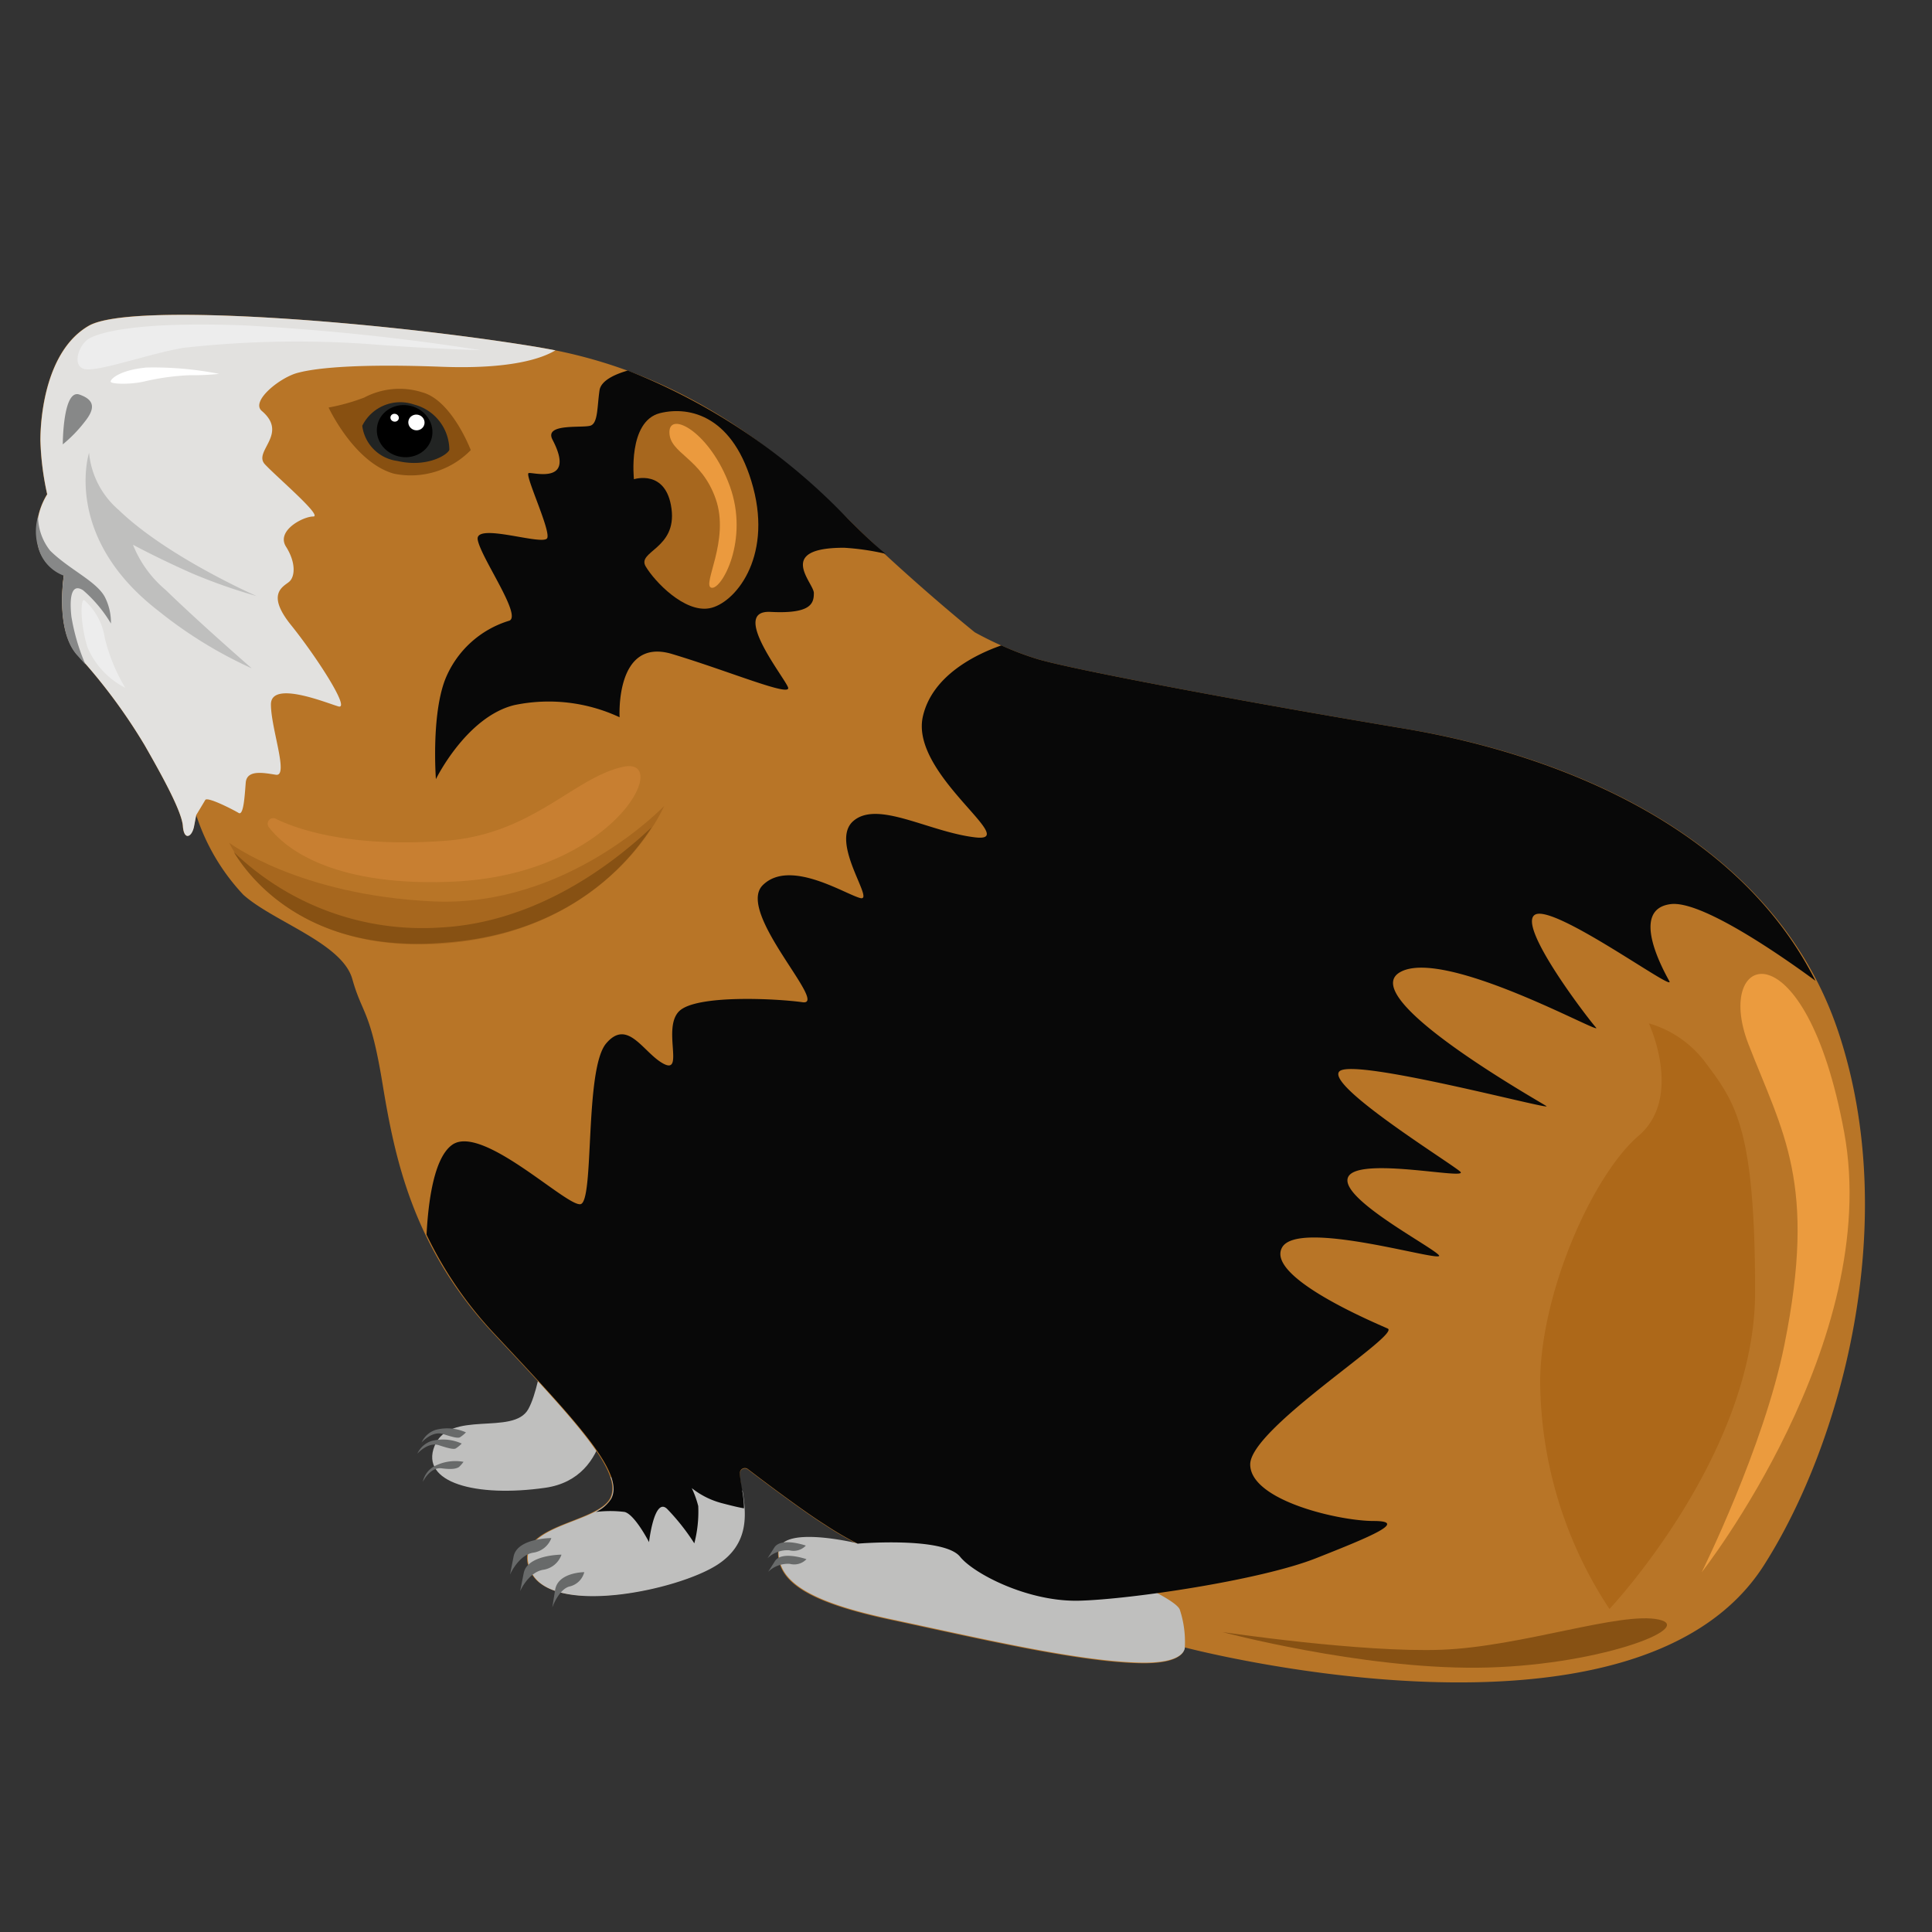 <svg id="Animals&#x52A8;&#x7269;" xmlns="http://www.w3.org/2000/svg" viewbox="0 0 128 128" width="128" height="128"><rect width="100%" height="100%" fill="#333333" stroke="none"/><defs><style>.cls-1{fill:#bfbfbe;stroke:none;}.cls-2{fill:#b87527;stroke:none;}.cls-3{fill:#e2e1df;stroke:none;}.cls-4{fill:#ededed;stroke:none;}.cls-5{fill:#fff;stroke:none;}.cls-6{fill:#878888;stroke:none;}.cls-7{fill:#885011;stroke:none;}.cls-8{fill:#080808;stroke:none;}.cls-9{fill:#c87f31;stroke:none;}.cls-10{fill:#a7671e;stroke:none;}.cls-11{fill:#875113;stroke:none;}.cls-12{fill:#ad6819;stroke:none;}.cls-13{fill:#eb9b3e;stroke:none;}.cls-14{fill:#eb9a3e;stroke:none;}.cls-15{fill:#686a6a;stroke:none;}.cls-16{fill:#222423;stroke:none;}</style></defs><title>animals&#x52A8;&#x7269;</title><path class="cls-1" d="M40.19,92.38s.49,5.54-4.07,6.19-8.31-.33-7.33-2.77S34,95.15,35,93.36,36.45,86,36.45,86Z"/><path class="cls-2" d="M64.58,41.89s-4.17-3.35-8.41-7.51S45.53,24.63,35.64,23,8.7,19.94,5.87,21.58s-3.2,6-3.2,7.59a18.88,18.88,0,0,0,.45,3.57,4.7,4.7,0,0,0-.6,3.42,2.73,2.73,0,0,0,1.71,1.93s-.6,3.65.89,5.28a37.22,37.22,0,0,1,4.46,6c1.19,2.08,2.46,4.39,2.53,5.36s.6.74.74,0L13,54a14,14,0,0,0,3.12,5.28c2,1.79,6.55,3.2,7.22,5.58s1.19,2,2,6.92,2,10.86,7.37,16.59,8.66,9.21,7.69,10.92-6.62,1.73-5.28,4.78,9.75,1.28,12.37-.43,1.57-4.52,1.53-6a.33.33,0,0,1,.53-.28c1.15.88,3.75,2.83,5.11,3.68a21,21,0,0,0,2.16,1.26s-5.31-1.31-5.27.62,2.1,3.25,7.38,4.38c5.86,1.25,12.27,2.77,16.46,2.89,3.25.1,3.08-1.05,3.08-1.05s29.89,7.9,38.39-5.43C122,95.66,126,81,121.8,68.38S104.31,50.15,93.15,48.29,71,44.34,68.75,43.67A22.22,22.22,0,0,1,64.58,41.89Z"/><path class="cls-3" d="M15.81,53.86c.33.2.4-1.13.47-2s1.13-.67,2-.53-.33-3.06-.33-4.66,3.6-.13,4.46.13-1.47-3.33-3.13-5.39-.53-2.53-.13-2.86.47-1.27-.2-2.33,1.13-2,1.8-2-2.4-2.6-3.2-3.46,1.59-2-.2-3.53c-.78-.65,1.24-2.26,2.42-2.54.41-.1,2.44-.66,9.5-.39,4.6.17,6.65-.56,7.53-1.09L35.64,23c-9.9-1.64-26.93-3.05-29.76-1.41s-3.2,6-3.2,7.59a18.88,18.88,0,0,0,.45,3.57,4.7,4.7,0,0,0-.6,3.42,2.73,2.73,0,0,0,1.71,1.93s-.6,3.65.89,5.28a37.22,37.22,0,0,1,4.46,6c1.19,2.08,2.46,4.39,2.53,5.36s.6.74.74,0L13,54s.46-.76.6-1S15.48,53.66,15.81,53.86Z"/><path class="cls-4" d="M31.86,23.2A153,153,0,0,0,16,21.55c-7.15-.25-9.47.51-10.11.89s-1.14,1.73-.34,2,4.48-1.06,6.64-1.4a68.16,68.16,0,0,1,12.18-.25C28.52,23.12,31.86,23.2,31.86,23.2Z"/><path class="cls-5" d="M14.52,24.77a22.4,22.4,0,0,0-4.82-.42c-1.78.17-2.37.76-2.37.93s1.27.21,2.2,0a16.1,16.1,0,0,1,3-.42A17.76,17.76,0,0,0,14.52,24.77Z"/><path class="cls-6" d="M4.16,29.44s0-3.68,1.1-3.3,1,1,.34,1.82A9.07,9.07,0,0,1,4.16,29.44Z"/><path class="cls-1" d="M5.9,30s-1.79,5.57,4.63,10.5a28.75,28.75,0,0,0,6.15,3.78s-3.35-2.91-5.7-5.19a7.57,7.57,0,0,1-2.17-3s1.66.9,3.9,1.89A36,36,0,0,0,17,39.49S11.09,36.9,7.88,33.8A5.7,5.7,0,0,1,5.9,30Z"/><path class="cls-6" d="M3.32,36.48a3.71,3.71,0,0,1-.8-2.27,3.59,3.59,0,0,0,0,2,2.73,2.73,0,0,0,1.71,1.93s-.6,3.65.89,5.28l.54.6a13.54,13.54,0,0,1-.93-3.17c-.14-1.26,0-2.25.78-1.74a8.93,8.93,0,0,1,1.84,2.2,3.73,3.73,0,0,0-.4-1.75C6.4,38.51,4.58,37.73,3.32,36.48Z"/><path class="cls-4" d="M8.3,45.57a5.38,5.38,0,0,1-2.51-2.7c-.51-1.69-.45-3.31-.19-3.09a4.14,4.14,0,0,1,1.34,2.48A11.8,11.8,0,0,0,8.3,45.57Z"/><path class="cls-1" d="M41.93,97.63a14.9,14.9,0,0,0-1.48.24,1.73,1.73,0,0,1,0,1.44c-1,1.71-6.62,1.73-5.28,4.78s9.75,1.28,12.37-.43c2.13-1.39,1.89-3.37,1.66-4.89a8.17,8.17,0,0,0-3-1C44.55,97.7,43,97.56,41.93,97.63Z"/><path class="cls-7" d="M21.77,27a13.37,13.37,0,0,0,2.36-.66A5,5,0,0,1,28,26c1.95.55,3.19,3.82,3.19,3.82a5.54,5.54,0,0,1-5.1,1.56C23.46,30.64,21.77,27,21.77,27Z"/><path class="cls-8" d="M56.17,34.37a40.74,40.74,0,0,0-14.58-9.82c-.76.22-1.77.63-1.87,1.31-.16,1.09-.1,2.13-.57,2.33S36,28,36.61,29.14c1.56,3-1.27,2.14-1.58,2.2s1.44,3.73,1.23,4.3-4.82-1.07-4.61.12,2.93,5,2.1,5.36A6.65,6.65,0,0,0,29.5,45c-.94,2.41-.62,6.62-.62,6.62s2-4.1,5.17-4.9a11.11,11.11,0,0,1,7,.8s-.31-5.33,3.48-4.19,7.93,2.89,7.68,2.21-3.86-5.14-1.16-5,2.87-.57,2.87-1.25-2.58-3,2-3a16.44,16.44,0,0,1,2.75.4C57.83,36,57,35.19,56.17,34.37Z"/><path class="cls-1" d="M78.16,106.63c-.43-1-7.35-3.68-9.74-5s-11.57.63-11.57.63-5.31-1.31-5.27.62,2.1,3.25,7.38,4.38c5.86,1.25,12.27,2.77,16.46,2.89,3.25.1,3.08-1.05,3.08-1.05A6.8,6.8,0,0,0,78.16,106.63Z"/><path class="cls-9" d="M18.26,54.24a.37.37,0,0,0-.45.56c1.27,1.67,4.7,3.95,12.22,3.61,10.67-.48,14.54-8.29,11.28-7.61s-6,4.46-11.76,4.9S20.13,55.16,18.26,54.24Z"/><path class="cls-10" d="M15.19,55.84s3.33,7.55,14.35,6.66S44,53.4,44,53.4s-6.39,6.73-15.3,6.32S15.19,55.84,15.19,55.84Z"/><path class="cls-11" d="M43.18,54.8c-2.6,2.46-7.64,6.32-14,6.65a18,18,0,0,1-13.69-5c1.08,1.79,4.94,6.77,14,6C37.68,61.85,41.66,57.19,43.18,54.8Z"/><path class="cls-8" d="M93.15,48.29C82,46.43,71,44.34,68.75,43.67a20.21,20.21,0,0,1-2.41-.91c-1.6.56-4.58,1.95-5.2,4.72-.85,3.83,6.56,8.35,3.49,8S58.16,53,56.54,54.39,58,59.75,57,59.5s-4.68-2.64-6.47-.85,4.43,8,2.64,7.75-7.07-.51-8.18.6.34,4.17-1,3.49-2.38-3.07-3.83-1.36-.77,10.48-1.7,10.65-6.56-5.37-8.52-3.92c-1.21.89-1.57,3.82-1.68,5.94a25.91,25.91,0,0,0,4.53,6.6c5.36,5.73,8.66,9.21,7.69,10.92a2.41,2.41,0,0,1-1,.85,7.71,7.71,0,0,1,1.9,0c.68.17,1.62,2,1.62,2s.34-3,1.19-2.21A14.46,14.46,0,0,1,46,102.25a8.29,8.29,0,0,0,.26-2.47,6.46,6.46,0,0,0-.43-1.19,5.42,5.42,0,0,0,2,1c.54.14,1,.26,1.46.34,0-.88-.25-1.7-.27-2.32a.33.33,0,0,1,.53-.28c1.15.88,3.75,2.83,5.11,3.68a21,21,0,0,0,2.16,1.26s5.71-.48,6.79.87c.89,1.11,4.49,3,7.9,2.91s12-1.36,15.67-2.81,6.13-2.47,3.83-2.47-8.18-1.36-8.18-3.75,10-8.6,9.11-9-8.09-3.41-7-5.37,10.9,1.11,10.39.51-6.73-3.83-6-5.2,8.09.26,7.41-.34-8.94-5.71-8-6.64,14.22,2.64,13.71,2.3-12.61-7.15-9.71-8.86,13.54,4.26,13,3.66-5.37-6.9-4-7.5,9.28,5.2,8.86,4.43-2.64-4.77.09-5.11c2-.25,7.11,3.26,9.59,5.08C115.14,54.77,103.26,50,93.15,48.29Z"/><path class="cls-11" d="M81,108.13s9.1,2.43,16.9,2.36,14.53-2.64,12-3.19-9.1,1.8-14.39,2S81,108.13,81,108.13Z"/><path class="cls-12" d="M106.63,106.6s9.65-10.22,9.65-21S115,73.07,113,70.41a7.13,7.13,0,0,0-3.76-2.61s2.3,4.9-.68,7.45-6.42,10.17-6.52,16.14A27.67,27.67,0,0,0,106.63,106.6Z"/><path class="cls-13" d="M112.74,104.17s12-15.27,9.44-29.16-8.71-11.94-6.34-5.83c2.28,5.87,4.55,9.19,2.38,19.92C116.87,95.85,112.74,104.17,112.74,104.17Z"/><path class="cls-10" d="M42,31.75s-.43-3.84,1.73-4.38c2-.49,4.91.21,6.17,4.93S48.65,40,47,40.3s-3.62-1.76-4.22-2.77,2.06-1.16,1.71-3.82S42,31.75,42,31.75Z"/><path class="cls-14" d="M47.14,38.94c.67.14,2.51-3.17,1.21-6.74s-4-5-4-3.57,2.11,1.67,3.07,4.43S46.46,38.8,47.14,38.94Z"/><path class="cls-15" d="M36.53,101.9s-2.25,0-2.5,1.21l-.24,1.21s.56-1.29,1.53-1.45A1.51,1.51,0,0,0,36.53,101.9Z"/><path class="cls-15" d="M37.2,103s-2.25,0-2.5,1.21l-.24,1.21S35,104.16,36,104A1.51,1.51,0,0,0,37.2,103Z"/><path class="cls-15" d="M38.71,104.16s-1.74,0-1.93,1.17l-.19,1.17s.44-1.25,1.18-1.4A1.31,1.31,0,0,0,38.71,104.16Z"/><path class="cls-15" d="M53.39,102.4s-1.64-.58-2.09.13l-.45.71a1.89,1.89,0,0,1,1.44-.53A1.12,1.12,0,0,0,53.39,102.4Z"/><path class="cls-15" d="M53.43,103.3s-1.64-.58-2.09.13l-.45.71a1.89,1.89,0,0,1,1.44-.53A1.12,1.12,0,0,0,53.43,103.3Z"/><path class="cls-15" d="M30.87,94.9a3,3,0,0,0-2-.17,1.55,1.55,0,0,0-.94.84s.7-.8,1.43-.56,1,.28,1.12.21A2.27,2.27,0,0,0,30.87,94.9Z"/><path class="cls-15" d="M30.59,95.64a3,3,0,0,0-2-.17,1.55,1.55,0,0,0-.94.84s.7-.8,1.43-.56,1,.28,1.12.21A2.27,2.27,0,0,0,30.59,95.64Z"/><path class="cls-15" d="M30.71,96.85a3,3,0,0,0-2,.33,1.55,1.55,0,0,0-.7,1s.48-1,1.25-.9,1,0,1.14-.08A2.27,2.27,0,0,0,30.71,96.85Z"/><path class="cls-16" d="M29.77,29.8a3.12,3.12,0,0,0-2.34-3A2.81,2.81,0,0,0,24,28.21a2.69,2.69,0,0,0,2.33,2.33C28.29,31,29.66,30.13,29.77,29.8Z"/><ellipse cx="26.8" cy="28.56" rx="1.72" ry="1.85" transform="translate(-7.47 47.51) rotate(-75.75)"/><ellipse class="cls-5" cx="27.59" cy="27.99" rx="0.52" ry="0.54" transform="translate(-6.33 47.84) rotate(-75.75)"/><ellipse class="cls-5" cx="26.15" cy="27.67" rx="0.26" ry="0.28" transform="translate(-7.11 46.21) rotate(-75.75)"/></svg>